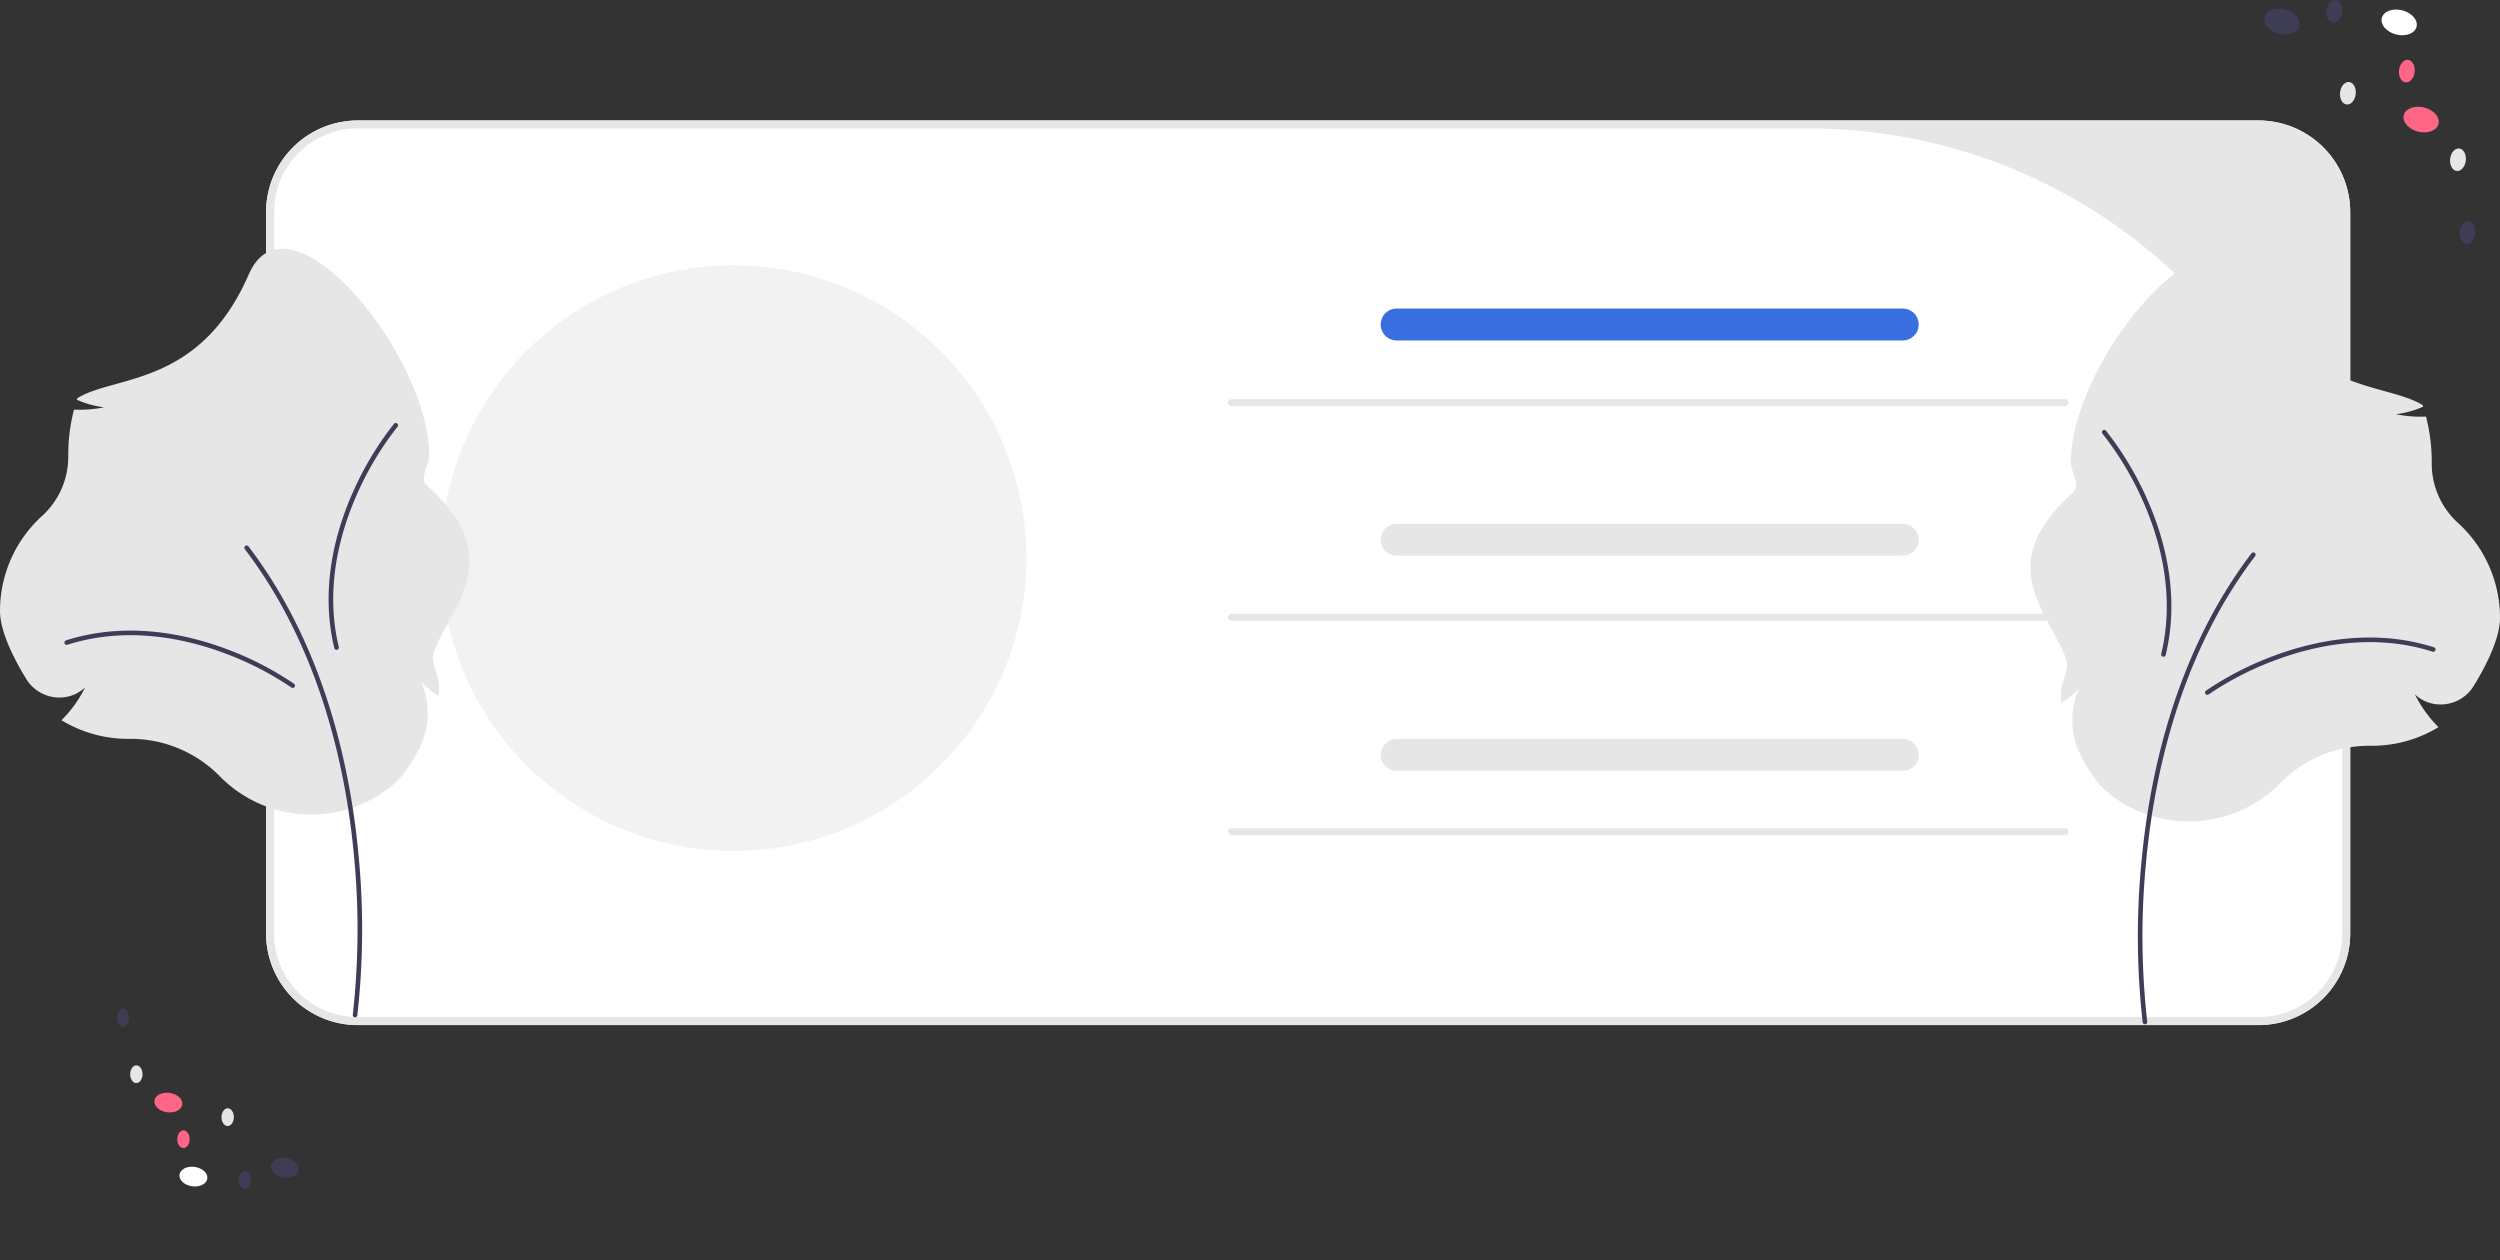 <?xml version="1.0" encoding="UTF-8" standalone="no"?>
<svg
   data-name="Layer 1"
   width="722.452"
   height="364.196"
   viewBox="0 0 722.452 364.196"
   version="1.1"
   id="svg96"
   sodipodi:docname="people-blank.svg"
   inkscape:version="1.2.1 (9c6d41e410, 2022-07-14)"
   xmlns:inkscape="http://www.inkscape.org/namespaces/inkscape"
   xmlns:sodipodi="http://sodipodi.sourceforge.net/DTD/sodipodi-0.dtd"
   xmlns="http://www.w3.org/2000/svg"
   xmlns:svg="http://www.w3.org/2000/svg">
  <rect x="0" y="0" width="722.452" height="364.196" fill="#333333" stroke="none"/>
  <defs
     id="defs100" />
  <sodipodi:namedview
     id="namedview98"
     pagecolor="#ffffff"
     bordercolor="#666666"
     borderopacity="1.0"
     inkscape:showpageshadow="2"
     inkscape:pageopacity="0.0"
     inkscape:pagecheckerboard="0"
     inkscape:deskcolor="#d1d1d1"
     showgrid="false"
     inkscape:zoom="1.39645"
     inkscape:cx="283.21816"
     inkscape:cy="153.24573"
     inkscape:window-width="1600"
     inkscape:window-height="831"
     inkscape:window-x="179"
     inkscape:window-y="1112"
     inkscape:window-maximized="1"
     inkscape:current-layer="svg96" />
  <path
     d="M891.457,564.133H342.148a26.516,26.516,0,0,1-26.487-26.487V329.208a26.517,26.517,0,0,1,26.487-26.487h549.309a26.517,26.517,0,0,1,26.487,26.487V537.646A26.516,26.516,0,0,1,891.457,564.133Z"
     transform="translate(-238.774 -267.902)"
     fill="#fff"
     id="path2" />
  <path
     d="M891.457,564.133H342.148a26.516,26.516,0,0,1-26.487-26.487V329.208a26.517,26.517,0,0,1,26.487-26.487h549.309a26.517,26.517,0,0,1,26.487,26.487V537.646A26.516,26.516,0,0,1,891.457,564.133ZM342.148,305.025a24.183,24.183,0,0,0-24.183,24.183V537.646a24.183,24.183,0,0,0,24.183,24.183h549.309a24.183,24.183,0,0,0,24.183-24.183V459.054A154.029,154.029,0,0,0,761.612,305.025Z"
     transform="translate(-238.774 -267.902)"
     fill="#e6e6e6"
     id="path4" />
  <ellipse
     cx="294.666"
     cy="607.921"
     rx="2.825"
     ry="4.061"
     transform="translate(-588.121 544.086) rotate(-81.722)"
     fill="#fff"
     id="ellipse6" />
  <ellipse
     cx="321.092"
     cy="605.343"
     rx="2.825"
     ry="4.061"
     transform="translate(-562.949 568.029) rotate(-81.722)"
     fill="#3f3d56"
     id="ellipse8" />
  <ellipse
     cx="287.43"
     cy="586.528"
     rx="2.825"
     ry="4.061"
     transform="translate(-573.145 518.612) rotate(-81.722)"
     fill="#ff6584"
     id="ellipse10" />
  <ellipse
     cx="278.18"
     cy="578.336"
     rx="2.567"
     ry="1.785"
     transform="translate(-541.016 584.233) rotate(-89.567)"
     fill="#e6e6e6"
     id="ellipse12" />
  <ellipse
     cx="274.286"
     cy="562.013"
     rx="2.567"
     ry="1.785"
     transform="translate(-528.559 564.141) rotate(-89.567)"
     fill="#3f3d56"
     id="ellipse14" />
  <ellipse
     cx="304.567"
     cy="590.74"
     rx="2.567"
     ry="1.785"
     transform="translate(-527.232 622.93) rotate(-89.567)"
     fill="#e6e6e6"
     id="ellipse16" />
  <ellipse
     cx="291.797"
     cy="597.115"
     rx="2.567"
     ry="1.785"
     transform="translate(-546.281 616.488) rotate(-89.567)"
     fill="#ff6584"
     id="ellipse18" />
  <ellipse
     cx="309.574"
     cy="608.9"
     rx="2.567"
     ry="1.785"
     transform="translate(-540.424 645.959) rotate(-89.567)"
     fill="#3f3d56"
     id="ellipse20" />
  <ellipse
     cx="932.083"
     cy="274.371"
     rx="3.601"
     ry="5.177"
     transform="translate(198.373 842.589) rotate(-75.779)"
     fill="#fff"
     id="ellipse22" />
  <ellipse
     cx="898.239"
     cy="274.153"
     rx="3.601"
     ry="5.177"
     transform="translate(173.054 809.618) rotate(-75.779)"
     fill="#3f3d56"
     id="ellipse24" />
  <ellipse
     cx="938.434"
     cy="302.45"
     rx="3.601"
     ry="5.177"
     transform="translate(175.945 869.926) rotate(-75.779)"
     fill="#ff6584"
     id="ellipse26" />
  <ellipse
     cx="949.079"
     cy="314.056"
     rx="3.272"
     ry="2.276"
     transform="translate(292.799 954.489) rotate(-83.624)"
     fill="#e6e6e6"
     id="ellipse28" />
  <ellipse
     cx="951.862"
     cy="335.264"
     rx="3.272"
     ry="2.276"
     transform="matrix(0.111, -0.994, 0.994, 0.111, 274.197, 976.107)"
     fill="#3f3d56"
     id="ellipse30" />
  <ellipse
     cx="917.262"
     cy="294.848"
     rx="3.272"
     ry="2.276"
     transform="translate(283.604 905.793) rotate(-83.624)"
     fill="#e6e6e6"
     id="ellipse32" />
  <ellipse
     cx="934.294"
     cy="288.45"
     rx="3.272"
     ry="2.276"
     transform="translate(305.104 917.032) rotate(-83.624)"
     fill="#ff6584"
     id="ellipse34" />
  <ellipse
     cx="913.311"
     cy="271.163"
     rx="3.272"
     ry="2.276"
     transform="translate(303.631 880.812) rotate(-83.624)"
     fill="#3f3d56"
     id="ellipse36" />
  <path
     d="M535.375,429.186a84.291,84.291,0,0,1-21.627,56.497v.012a86.56,86.56,0,0,1-6.242,6.265,83.405,83.405,0,0,1-7.025,5.7q-2.557,1.865-5.251,3.524-3.196,1.986-6.576,3.674-2.505,1.261-5.113,2.349a84.486,84.486,0,0,1-32.786,6.599,84.498,84.498,0,0,1-18.898-2.119,81.105,81.105,0,0,1-8.476-2.418c-1.071-.357-2.142-.748-3.201-1.163a83.499,83.499,0,0,1-18.138-9.731,84.618,84.618,0,1,1,133.331-69.188Z"
     transform="translate(-238.774 -267.902)"
     fill="#f2f2f2"
     id="path38" />
  <path
     d="M788.633,366.284h-146.252a4.606,4.606,0,0,1,0-9.213h146.252a4.606,4.606,0,0,1,0,9.213Z"
     transform="translate(-238.774 -267.902)"
     fill="#386ede"
     id="path40"
     style="fill:#386ede;fill-opacity:1" />
  <path
     d="M788.633,428.47h-146.252a4.606,4.606,0,0,1,0-9.213h146.252a4.606,4.606,0,0,1,0,9.213Z"
     transform="translate(-238.774 -267.902)"
     fill="#e6e6e6"
     id="path42" />
  <path
     d="M788.633,490.656h-146.252a4.606,4.606,0,0,1,0-9.213h146.252a4.606,4.606,0,0,1,0,9.213Z"
     transform="translate(-238.774 -267.902)"
     fill="#e6e6e6"
     id="path44" />
  <path
     d="M835.501,385.26H594.65a1,1,0,0,1,0-2H835.501a1,1,0,0,1,0,2Z"
     transform="translate(-238.774 -267.902)"
     fill="#e6e6e6"
     id="path74" />
  <path
     d="M835.501,447.26H594.65a1,1,0,0,1,0-2H835.501a1,1,0,0,1,0,2Z"
     transform="translate(-238.774 -267.902)"
     fill="#e6e6e6"
     id="path76" />
  <path
     d="M835.501,509.26H594.65a1,1,0,0,1,0-2H835.501a1,1,0,0,1,0,2Z"
     transform="translate(-238.774 -267.902)"
     fill="#e6e6e6"
     id="path78" />
  <path
     d="M871.35,505.296a36.998,36.998,0,0,1-24.046-8.879c-2.235-1.914-4.617-5.24-7.079-9.887a22.611,22.611,0,0,1-.717-19.52,25.945,25.945,0,0,1-4.285,3.514l-.783.521-.045-.939c-.03-.611-.045-1.22-.045-1.81,0-3.476,2.629-7.004,1.417-10.217-5.111-13.542-21.32-27.001,2.172-47.96,2.173-1.939-.73-5.815-.73-8.749,0-28.748,40.63-78.482,52.146-52.136,14.201,32.492,38.669,29.017,49.508,35.728l.157.475-.463.187a27.945,27.945,0,0,1-7.425,1.975,35.407,35.407,0,0,0,8.279.694l.431-.015.105.419a52.374,52.374,0,0,1,1.555,12.674l-.002.462a23.093,23.093,0,0,0,7.628,17.219A37.084,37.084,0,0,1,961.226,446.416c0,6.094-4.142,14.094-7.617,19.732a11.158,11.158,0,0,1-8.191,5.247,10.897,10.897,0,0,1-8.794-2.841,36.036,36.036,0,0,0,6.355,8.997l.474.489-.589.343a36.971,36.971,0,0,1-18.638,5.033l-.383-.001a36.091,36.091,0,0,0-25.891,10.568A37.279,37.279,0,0,1,871.35,505.296Z"
     transform="translate(-238.774 -267.902)"
     fill="#e6e6e6"
     id="path80" />
  <path
     d="M858.62,563.89a.665.665,0,0,1-.658-.572,222.787,222.787,0,0,1-.31-46.711c2.297-24.512,9.672-59.817,31.766-88.813a.665.665,0,1,1,1.059.807c-21.903,28.745-29.219,63.792-31.5,88.131a221.28,221.28,0,0,0,.303,46.399.666.666,0,0,1-.66.759Z"
     transform="translate(-238.774 -267.902)"
     fill="#3f3d56"
     id="path82" />
  <path
     d="M876.65,468.695a.665.665,0,0,1-.392-1.204,91.709,91.709,0,0,1,20.246-10.306c11.17-4.089,28.156-7.797,45.643-2.231a.665.665,0,1,1-.404,1.268c-17.128-5.451-33.807-1.805-44.782,2.213a90.203,90.203,0,0,0-19.921,10.133A.663.663,0,0,1,876.65,468.695Z"
     transform="translate(-238.774 -267.902)"
     fill="#3f3d56"
     id="path84" />
  <path
     d="M846.196,392.845a.665.665,0,0,1,1.172-.477,91.71,91.71,0,0,1,11.738,19.451c4.883,10.847,9.804,27.522,5.513,45.364a.665.665,0,1,1-1.294-.311c4.203-17.477-.634-33.849-5.432-44.506A90.203,90.203,0,0,0,846.351,393.225.663.663,0,0,1,846.196,392.845Z"
     transform="translate(-238.774 -267.902)"
     fill="#3f3d56"
     id="path86" />
  <path
     d="M302.048,491.984A36.091,36.091,0,0,0,276.157,481.416l-.383.001A36.971,36.971,0,0,1,257.136,476.384l-.589-.343.474-.489a36.036,36.036,0,0,0,6.355-8.997,10.897,10.897,0,0,1-8.794,2.841,11.158,11.158,0,0,1-8.191-5.247c-3.475-5.638-7.617-13.638-7.617-19.732a37.084,37.084,0,0,1,12.099-27.364,23.093,23.093,0,0,0,7.628-17.219l-.002-.462a52.374,52.374,0,0,1,1.555-12.674l.105-.419.431.015a35.406,35.406,0,0,0,8.279-.694,27.945,27.945,0,0,1-7.425-1.975l-.463-.187.157-.475c10.839-6.711,35.306-3.236,49.508-35.728,11.515-26.347,52.146,23.388,52.146,52.136,0,2.933-2.903,6.81-.73,8.749,23.493,20.959,7.283,34.417,2.172,47.959-1.213,3.213,1.417,6.74,1.417,10.217,0,.59-.015,1.199-.045,1.81l-.045.939-.783-.521a25.944,25.944,0,0,1-4.285-3.514,22.611,22.611,0,0,1-.717,19.52c-2.462,4.647-4.844,7.973-7.079,9.887a36.963,36.963,0,0,1-50.648-2.433Z"
     transform="translate(-238.774 -267.902)"
     fill="#e6e6e6"
     id="path88" />
  <path
     d="M341.38,561.891a.665.665,0,0,0,.658-.572,222.787,222.787,0,0,0,.31-46.711c-2.297-24.512-9.672-59.817-31.766-88.813a.665.665,0,1,0-1.059.807c21.903,28.745,29.219,63.792,31.5,88.131a221.28,221.28,0,0,1-.303,46.399.666.666,0,0,0,.66.759Z"
     transform="translate(-238.774 -267.902)"
     fill="#3f3d56"
     id="path90" />
  <path
     d="M323.35,466.696a.665.665,0,0,0,.392-1.204,91.709,91.709,0,0,0-20.246-10.306c-11.17-4.089-28.156-7.797-45.643-2.231a.665.665,0,1,0,.404,1.268c17.128-5.451,33.807-1.805,44.782,2.213a90.203,90.203,0,0,1,19.921,10.133A.663.663,0,0,0,323.35,466.696Z"
     transform="translate(-238.774 -267.902)"
     fill="#3f3d56"
     id="path92" />
  <path
     d="M353.804,390.846a.665.665,0,0,0-1.172-.477,91.71,91.71,0,0,0-11.738,19.451c-4.883,10.847-9.804,27.522-5.513,45.364a.665.665,0,1,0,1.294-.311c-4.203-17.477.634-33.849,5.432-44.506A90.202,90.202,0,0,1,353.649,391.226.663.663,0,0,0,353.804,390.846Z"
     transform="translate(-238.774 -267.902)"
     fill="#3f3d56"
     id="path94" />
</svg>
